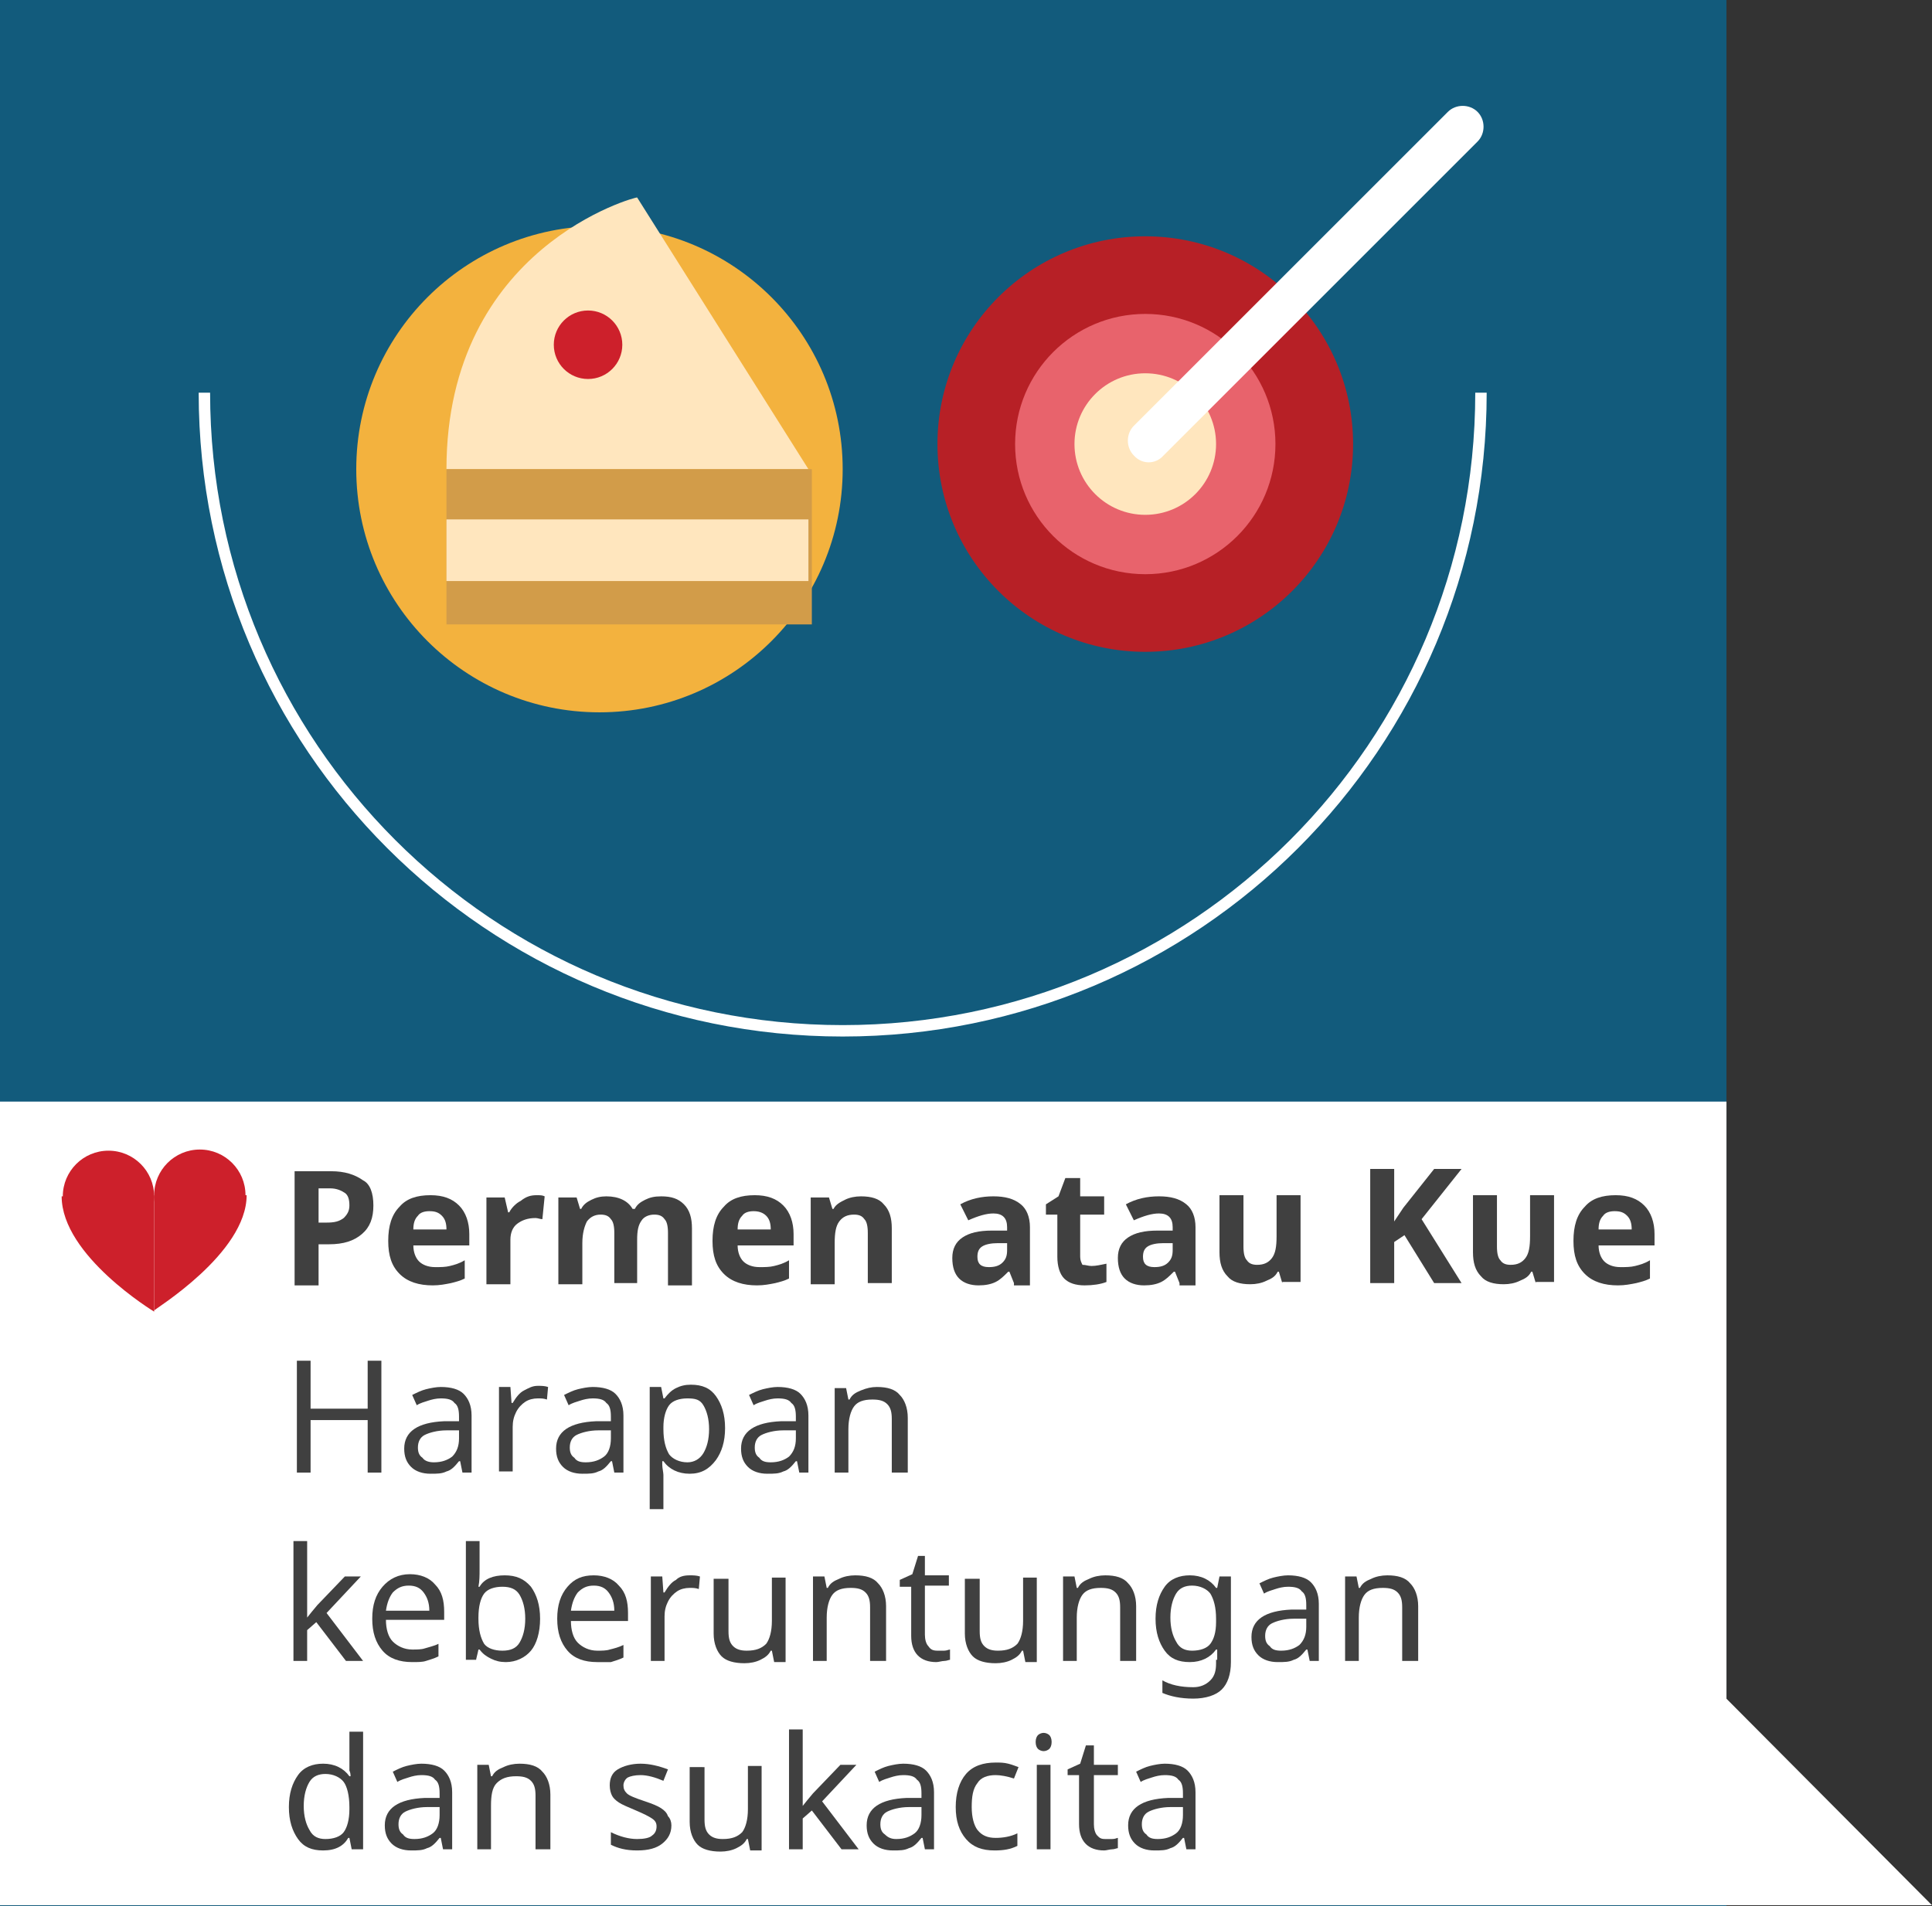 <?xml version="1.0" encoding="utf-8"?>
<!-- Generator: Adobe Illustrator 19.0.0, SVG Export Plug-In . SVG Version: 6.00 Build 0)  -->
<svg version="1.1" id="Layer_1" xmlns="http://www.w3.org/2000/svg" xmlns:xlink="http://www.w3.org/1999/xlink" x="0px" y="0px"
	 viewBox="0 0 169.2 167" style="enable-background:new 0 0 169.2 167;" xml:space="preserve">
<rect x="0" y="0" width="169.2" height="167" fill="#333333" stroke="none"/>
<style type="text/css">
	.st0{fill:#125B7C;}
	.st1{fill:#FFFFFF;}
	.st2{fill:#CD202B;}
	.st3{fill:#F3B23E;}
	.st4{fill:#FFE6BE;}
	.st5{fill:#D29C49;}
	.st6{fill:none;stroke:#FFFFFF;stroke-miterlimit:10;}
	.st7{fill:#B72026;}
	.st8{fill:#E8636C;}
	.st9{fill:#404040;}
</style>
<rect id="XMLID_4052_" y="0" class="st0" width="151.2" height="167"/>
<polygon id="XMLID_4187_" class="st1" points="144.5,166.9 149.4,147 169.2,166.9 "/>
<rect id="XMLID_4050_" y="96.5" class="st1" width="151.2" height="70.4"/>
<g id="XMLID_5489_">
	<circle id="XMLID_5490_" class="st2" cx="9.5" cy="104.8" r="4"/>
	<path id="XMLID_5491_" class="st2" d="M5.4,104.8h8.1v10.1C13.5,114.9,5.4,110,5.4,104.8z"/>
	<circle id="XMLID_2487_" class="st2" cx="17.5" cy="104.7" r="4"/>
	<path id="XMLID_2486_" class="st2" d="M21.6,104.7h-8.1v10.1C13.5,114.7,21.6,109.8,21.6,104.7z"/>
</g>
<g id="XMLID_603_">
	<circle id="XMLID_5738_" class="st3" cx="52.5" cy="41.1" r="21.3"/>
	<path id="XMLID_5739_" class="st4" d="M39.1,41.1h31.7l-15-23.8C55.8,17.2,39.1,21.6,39.1,41.1z"/>
	<rect id="XMLID_2482_" x="39.1" y="41.1" class="st5" width="32" height="13.6"/>
	<circle id="XMLID_5740_" class="st2" cx="51.5" cy="30.2" r="3"/>
	<path id="XMLID_2480_" class="st6" d="M17.9,34.4c0,30.9,25,55.9,55.9,55.9c30.9,0,55.9-25,55.9-55.9"/>
	<rect id="XMLID_2479_" x="39.1" y="45.5" class="st4" width="31.7" height="5.4"/>
	<circle id="XMLID_2478_" class="st7" cx="100.3" cy="38.9" r="18.2"/>
	<circle id="XMLID_2477_" class="st8" cx="100.3" cy="38.9" r="11.4"/>
	<circle id="XMLID_2476_" class="st4" cx="100.3" cy="38.9" r="6.2"/>
	<path id="XMLID_2475_" class="st1" d="M99.3,39.9L99.3,39.9c-0.7-0.7-0.7-1.9,0-2.6l27.5-27.5c0.7-0.7,1.9-0.7,2.6,0l0,0
		c0.7,0.7,0.7,1.9,0,2.6l-27.5,27.5C101.2,40.7,100,40.7,99.3,39.9z"/>
</g>
<g id="XMLID_14_">
	<g id="XMLID_1137_">
		<path id="XMLID_1358_" class="st9" d="M32.7,105.6c0,1.1-0.3,1.9-1,2.5c-0.7,0.6-1.6,0.9-2.9,0.9h-0.9v3.6h-2.1v-10H29
			c1.2,0,2.1,0.3,2.8,0.8C32.4,103.7,32.7,104.5,32.7,105.6z M27.9,107.1h0.7c0.7,0,1.1-0.1,1.5-0.4c0.3-0.3,0.5-0.6,0.5-1.1
			c0-0.5-0.1-0.9-0.4-1.1c-0.3-0.2-0.7-0.4-1.3-0.4h-1V107.1z"/>
		<path id="XMLID_1355_" class="st9" d="M37.9,112.6c-1.2,0-2.2-0.3-2.9-1c-0.7-0.7-1-1.6-1-2.9c0-1.3,0.3-2.3,1-3
			c0.6-0.7,1.5-1,2.7-1c1.1,0,1.9,0.3,2.5,0.9s0.9,1.5,0.9,2.5v1h-4.9c0,0.6,0.2,1.1,0.5,1.4c0.3,0.3,0.8,0.5,1.4,0.5
			c0.5,0,0.9,0,1.3-0.1s0.8-0.2,1.3-0.5v1.6c-0.4,0.2-0.8,0.3-1.2,0.4C39,112.5,38.5,112.6,37.9,112.6z M37.6,106.1
			c-0.4,0-0.8,0.1-1,0.4c-0.3,0.3-0.4,0.7-0.4,1.2h2.9c0-0.5-0.1-0.9-0.4-1.2S38.1,106.1,37.6,106.1z"/>
		<path id="XMLID_1353_" class="st9" d="M47,104.7c0.3,0,0.5,0,0.7,0.1l-0.2,2c-0.2,0-0.4-0.1-0.6-0.1c-0.7,0-1.2,0.2-1.6,0.5
			s-0.6,0.8-0.6,1.4v3.9h-2.1v-7.6h1.6l0.3,1.3h0.1c0.2-0.4,0.6-0.8,1-1C46.1,104.8,46.5,104.7,47,104.7z"/>
		<path id="XMLID_1351_" class="st9" d="M55.9,112.4h-2.1V108c0-0.6-0.1-1-0.3-1.2c-0.2-0.3-0.5-0.4-0.9-0.4c-0.5,0-0.9,0.2-1.2,0.6
			c-0.2,0.4-0.4,1-0.4,1.9v3.6h-2.1v-7.6h1.6l0.3,1h0.1c0.2-0.4,0.5-0.6,0.9-0.8c0.4-0.2,0.8-0.3,1.3-0.3c1.1,0,1.9,0.4,2.3,1.1h0.2
			c0.2-0.4,0.5-0.6,0.9-0.8c0.4-0.2,0.8-0.3,1.4-0.3c0.9,0,1.5,0.2,2,0.7s0.7,1.2,0.7,2.1v5h-2.1V108c0-0.6-0.1-1-0.3-1.2
			c-0.2-0.3-0.5-0.4-0.9-0.4c-0.5,0-0.9,0.2-1.1,0.5c-0.3,0.4-0.4,0.9-0.4,1.7V112.4z"/>
		<path id="XMLID_1348_" class="st9" d="M66.3,112.6c-1.2,0-2.2-0.3-2.9-1c-0.7-0.7-1-1.6-1-2.9c0-1.3,0.3-2.3,1-3
			c0.6-0.7,1.5-1,2.7-1c1.1,0,1.9,0.3,2.5,0.9s0.9,1.5,0.9,2.5v1h-4.9c0,0.6,0.2,1.1,0.5,1.4c0.3,0.3,0.8,0.5,1.4,0.5
			c0.5,0,0.9,0,1.3-0.1s0.8-0.2,1.3-0.5v1.6c-0.4,0.2-0.8,0.3-1.2,0.4C67.4,112.5,66.9,112.6,66.3,112.6z M66,106.1
			c-0.4,0-0.8,0.1-1,0.4c-0.3,0.3-0.4,0.7-0.4,1.2h2.9c0-0.5-0.1-0.9-0.4-1.2S66.4,106.1,66,106.1z"/>
		<path id="XMLID_1346_" class="st9" d="M78.1,112.4h-2.1V108c0-0.6-0.1-1-0.3-1.2c-0.2-0.3-0.5-0.4-0.9-0.4c-0.6,0-1,0.2-1.3,0.6
			s-0.4,1-0.4,1.9v3.6h-2.1v-7.6h1.6l0.3,1h0.1c0.2-0.4,0.6-0.6,1-0.8c0.4-0.2,0.9-0.3,1.4-0.3c0.9,0,1.6,0.2,2,0.7
			c0.5,0.5,0.7,1.2,0.7,2.1V112.4z"/>
		<path id="XMLID_1343_" class="st9" d="M88.8,112.4l-0.4-1h-0.1c-0.4,0.4-0.7,0.7-1.1,0.9s-0.9,0.3-1.5,0.3c-0.7,0-1.3-0.2-1.7-0.6
			c-0.4-0.4-0.6-1-0.6-1.8c0-0.8,0.3-1.4,0.9-1.8c0.6-0.4,1.4-0.6,2.6-0.6l1.3,0v-0.3c0-0.8-0.4-1.2-1.2-1.2c-0.6,0-1.3,0.2-2.2,0.6
			l-0.7-1.4c0.9-0.5,1.9-0.7,2.9-0.7c1,0,1.8,0.2,2.4,0.7c0.5,0.4,0.8,1.1,0.8,2v5.1H88.8z M88.2,108.9l-0.8,0
			c-0.6,0-1.1,0.1-1.4,0.3c-0.3,0.2-0.4,0.5-0.4,0.9c0,0.6,0.3,0.9,1,0.9c0.5,0,0.9-0.1,1.2-0.4c0.3-0.3,0.4-0.6,0.4-1.1V108.9z"/>
		<path id="XMLID_1341_" class="st9" d="M95.6,110.9c0.4,0,0.8-0.1,1.3-0.2v1.6c-0.5,0.2-1.2,0.3-1.9,0.3c-0.8,0-1.4-0.2-1.8-0.6
			c-0.4-0.4-0.6-1.1-0.6-1.9v-3.7h-1v-0.9l1.1-0.7l0.6-1.6h1.3v1.6h2.1v1.6h-2.1v3.7c0,0.3,0.1,0.5,0.2,0.7
			C95.1,110.8,95.3,110.9,95.6,110.9z"/>
		<path id="XMLID_1338_" class="st9" d="M103.3,112.4l-0.4-1h-0.1c-0.4,0.4-0.7,0.7-1.1,0.9s-0.9,0.3-1.5,0.3
			c-0.7,0-1.3-0.2-1.7-0.6c-0.4-0.4-0.6-1-0.6-1.8c0-0.8,0.3-1.4,0.9-1.8c0.6-0.4,1.4-0.6,2.6-0.6l1.3,0v-0.3c0-0.8-0.4-1.2-1.2-1.2
			c-0.6,0-1.3,0.2-2.2,0.6l-0.7-1.4c0.9-0.5,1.9-0.7,2.9-0.7c1,0,1.8,0.2,2.4,0.7c0.5,0.4,0.8,1.1,0.8,2v5.1H103.3z M102.7,108.9
			l-0.8,0c-0.6,0-1.1,0.1-1.4,0.3c-0.3,0.2-0.4,0.5-0.4,0.9c0,0.6,0.3,0.9,1,0.9c0.5,0,0.9-0.1,1.2-0.4c0.3-0.3,0.4-0.6,0.4-1.1
			V108.9z"/>
		<path id="XMLID_1336_" class="st9" d="M112.3,112.4l-0.3-1h-0.1c-0.2,0.4-0.5,0.6-1,0.8c-0.4,0.2-0.9,0.3-1.4,0.3
			c-0.9,0-1.6-0.2-2-0.7c-0.5-0.5-0.7-1.2-0.7-2.1v-5h2.1v4.5c0,0.6,0.1,1,0.3,1.2c0.2,0.3,0.5,0.4,0.9,0.4c0.6,0,1-0.2,1.3-0.6
			s0.4-1,0.4-1.9v-3.6h2.1v7.6H112.3z"/>
		<path id="XMLID_1334_" class="st9" d="M128,112.4h-2.4l-2.6-4.2l-0.9,0.6v3.6h-2.1v-10h2.1v4.6l0.8-1.2l2.7-3.4h2.4l-3.5,4.4
			L128,112.4z"/>
		<path id="XMLID_1332_" class="st9" d="M134.5,112.4l-0.3-1h-0.1c-0.2,0.4-0.5,0.6-1,0.8c-0.4,0.2-0.9,0.3-1.4,0.3
			c-0.9,0-1.6-0.2-2-0.7c-0.5-0.5-0.7-1.2-0.7-2.1v-5h2.1v4.5c0,0.6,0.1,1,0.3,1.2c0.2,0.3,0.5,0.4,0.9,0.4c0.6,0,1-0.2,1.3-0.6
			s0.4-1,0.4-1.9v-3.6h2.1v7.6H134.5z"/>
		<path id="XMLID_1329_" class="st9" d="M141.7,112.6c-1.2,0-2.2-0.3-2.9-1c-0.7-0.7-1-1.6-1-2.9c0-1.3,0.3-2.3,1-3
			c0.6-0.7,1.5-1,2.7-1c1.1,0,1.9,0.3,2.5,0.9s0.9,1.5,0.9,2.5v1h-4.9c0,0.6,0.2,1.1,0.5,1.4c0.3,0.3,0.8,0.5,1.4,0.5
			c0.5,0,0.9,0,1.3-0.1s0.8-0.2,1.3-0.5v1.6c-0.4,0.2-0.8,0.3-1.2,0.4C142.8,112.5,142.3,112.6,141.7,112.6z M141.4,106.1
			c-0.4,0-0.8,0.1-1,0.4c-0.3,0.3-0.4,0.7-0.4,1.2h2.9c0-0.5-0.1-0.9-0.4-1.2S141.9,106.1,141.4,106.1z"/>
		<path id="XMLID_1327_" class="st9" d="M33.4,129h-1.2v-4.6h-5v4.6h-1.2v-9.8h1.2v4.2h5v-4.2h1.2V129z"/>
		<path id="XMLID_1324_" class="st9" d="M40.5,129l-0.2-1h-0.1c-0.4,0.5-0.7,0.8-1.1,0.9c-0.4,0.2-0.8,0.2-1.4,0.2
			c-0.7,0-1.3-0.2-1.7-0.6c-0.4-0.4-0.6-0.9-0.6-1.6c0-1.5,1.2-2.3,3.5-2.4l1.3,0v-0.4c0-0.6-0.1-1-0.4-1.2
			c-0.2-0.3-0.6-0.4-1.2-0.4c-0.4,0-0.8,0.1-1.1,0.2c-0.3,0.1-0.7,0.2-1,0.4l-0.4-0.9c0.4-0.2,0.8-0.4,1.2-0.5
			c0.4-0.1,0.9-0.2,1.3-0.2c0.9,0,1.6,0.2,2,0.6c0.4,0.4,0.7,1,0.7,1.9v5H40.5z M38,128.1c0.7,0,1.2-0.2,1.6-0.5
			c0.4-0.4,0.6-0.9,0.6-1.6v-0.7l-1.1,0c-0.8,0-1.5,0.2-1.9,0.4c-0.4,0.2-0.6,0.6-0.6,1.1c0,0.4,0.1,0.7,0.4,0.9
			C37.2,128,37.6,128.1,38,128.1z"/>
		<path id="XMLID_1322_" class="st9" d="M47.1,121.4c0.3,0,0.6,0,0.9,0.1l-0.1,1.1c-0.3-0.1-0.5-0.1-0.8-0.1c-0.4,0-0.8,0.1-1.1,0.3
			s-0.6,0.5-0.8,0.9c-0.2,0.4-0.3,0.8-0.3,1.3v3.9h-1.2v-7.4h1l0.1,1.4h0.1c0.3-0.5,0.6-0.9,1-1.1S46.6,121.4,47.1,121.4z"/>
		<path id="XMLID_1319_" class="st9" d="M53.8,129l-0.2-1h-0.1c-0.4,0.5-0.7,0.8-1.1,0.9c-0.4,0.2-0.8,0.2-1.4,0.2
			c-0.7,0-1.3-0.2-1.7-0.6c-0.4-0.4-0.6-0.9-0.6-1.6c0-1.5,1.2-2.3,3.5-2.4l1.3,0v-0.4c0-0.6-0.1-1-0.4-1.2
			c-0.2-0.3-0.6-0.4-1.2-0.4c-0.4,0-0.8,0.1-1.1,0.2c-0.3,0.1-0.7,0.2-1,0.4l-0.4-0.9c0.4-0.2,0.8-0.4,1.2-0.5
			c0.4-0.1,0.9-0.2,1.3-0.2c0.9,0,1.6,0.2,2,0.6c0.4,0.4,0.7,1,0.7,1.9v5H53.8z M51.3,128.1c0.7,0,1.2-0.2,1.6-0.5s0.6-0.9,0.6-1.6
			v-0.7l-1.1,0c-0.8,0-1.5,0.2-1.9,0.4c-0.4,0.2-0.6,0.6-0.6,1.1c0,0.4,0.1,0.7,0.4,0.9C50.5,128,50.8,128.1,51.3,128.1z"/>
		<path id="XMLID_1316_" class="st9" d="M60.4,129.1c-1,0-1.8-0.4-2.3-1.1h-0.1l0,0.3c0,0.3,0.1,0.7,0.1,0.9v3h-1.2v-10.7h1l0.2,1
			h0.1c0.3-0.4,0.6-0.7,1-0.9c0.4-0.2,0.8-0.3,1.3-0.3c1,0,1.7,0.3,2.2,1c0.5,0.7,0.8,1.6,0.8,2.8c0,1.2-0.3,2.1-0.8,2.8
			C62.1,128.7,61.4,129.1,60.4,129.1z M60.2,122.5c-0.7,0-1.3,0.2-1.6,0.6c-0.3,0.4-0.5,1.1-0.5,1.9v0.2c0,1,0.2,1.7,0.5,2.2
			c0.3,0.4,0.9,0.7,1.6,0.7c0.6,0,1.1-0.3,1.4-0.8s0.5-1.2,0.5-2.1c0-0.9-0.2-1.6-0.5-2.1S60.9,122.5,60.2,122.5z"/>
		<path id="XMLID_1313_" class="st9" d="M70,129l-0.2-1h-0.1c-0.4,0.5-0.7,0.8-1.1,0.9c-0.4,0.2-0.8,0.2-1.4,0.2
			c-0.7,0-1.3-0.2-1.7-0.6c-0.4-0.4-0.6-0.9-0.6-1.6c0-1.5,1.2-2.3,3.5-2.4l1.3,0v-0.4c0-0.6-0.1-1-0.4-1.2
			c-0.2-0.3-0.6-0.4-1.2-0.4c-0.4,0-0.8,0.1-1.1,0.2c-0.3,0.1-0.7,0.2-1,0.4l-0.4-0.9c0.4-0.2,0.8-0.4,1.2-0.5
			c0.4-0.1,0.9-0.2,1.3-0.2c0.9,0,1.6,0.2,2,0.6c0.4,0.4,0.7,1,0.7,1.9v5H70z M67.5,128.1c0.7,0,1.2-0.2,1.6-0.5
			c0.4-0.4,0.6-0.9,0.6-1.6v-0.7l-1.1,0c-0.8,0-1.5,0.2-1.9,0.4c-0.4,0.2-0.6,0.6-0.6,1.1c0,0.4,0.1,0.7,0.4,0.9
			C66.7,128,67,128.1,67.5,128.1z"/>
		<path id="XMLID_1311_" class="st9" d="M78.1,129v-4.7c0-0.6-0.1-1-0.4-1.3c-0.3-0.3-0.7-0.4-1.3-0.4c-0.8,0-1.3,0.2-1.6,0.6
			c-0.3,0.4-0.5,1.1-0.5,2v3.8h-1.2v-7.4h1l0.2,1h0.1c0.2-0.4,0.5-0.6,1-0.8s0.9-0.3,1.4-0.3c0.9,0,1.6,0.2,2,0.7
			c0.4,0.4,0.7,1.1,0.7,2v4.8H78.1z"/>
		<path id="XMLID_1309_" class="st9" d="M26.9,141.7l0.4-0.5l0.5-0.6l2.4-2.5h1.4l-3,3.2l3.2,4.2h-1.5l-2.6-3.4l-0.8,0.7v2.7h-1.2
			V135h1.2v5.5V141.7L26.9,141.7z"/>
		<path id="XMLID_1306_" class="st9" d="M36.1,145.6c-1.1,0-2-0.3-2.6-1s-0.9-1.6-0.9-2.8c0-1.2,0.3-2.1,0.9-2.8s1.4-1.1,2.4-1.1
			c0.9,0,1.7,0.3,2.2,0.9c0.6,0.6,0.8,1.4,0.8,2.4v0.7h-5.1c0,0.8,0.2,1.5,0.6,1.9c0.4,0.4,1,0.7,1.7,0.7c0.4,0,0.8,0,1.1-0.1
			s0.8-0.2,1.2-0.4v1.1c-0.4,0.2-0.8,0.3-1.1,0.4C37,145.6,36.6,145.6,36.1,145.6z M35.8,138.9c-0.6,0-1,0.2-1.4,0.6
			c-0.3,0.4-0.5,0.9-0.6,1.6h3.8c0-0.7-0.2-1.2-0.5-1.6S36.4,138.9,35.8,138.9z"/>
		<path id="XMLID_1303_" class="st9" d="M44.2,138c1,0,1.7,0.3,2.3,1c0.5,0.7,0.8,1.6,0.8,2.8c0,1.2-0.3,2.2-0.8,2.8s-1.3,1-2.2,1
			c-0.5,0-0.9-0.1-1.3-0.3c-0.4-0.2-0.7-0.4-1-0.8h-0.1c-0.1,0.5-0.2,0.8-0.2,0.9h-0.9V135h1.2v2.5c0,0.5,0,1-0.1,1.5h0.1
			C42.4,138.3,43.2,138,44.2,138z M44,139c-0.7,0-1.3,0.2-1.6,0.6c-0.3,0.4-0.5,1.1-0.5,2.1v0.1c0,1,0.2,1.7,0.5,2.2
			c0.3,0.4,0.9,0.6,1.6,0.6c0.7,0,1.2-0.2,1.5-0.7c0.3-0.5,0.5-1.2,0.5-2.1c0-0.9-0.2-1.6-0.5-2.1S44.7,139,44,139z"/>
		<path id="XMLID_1300_" class="st9" d="M52.3,145.6c-1.1,0-2-0.3-2.6-1c-0.6-0.7-0.9-1.6-0.9-2.8c0-1.2,0.3-2.1,0.9-2.8
			S51,138,52,138c0.9,0,1.7,0.3,2.2,0.9c0.6,0.6,0.8,1.4,0.8,2.4v0.7H50c0,0.8,0.2,1.5,0.6,1.9s1,0.7,1.7,0.7c0.4,0,0.8,0,1.1-0.1
			c0.4-0.1,0.8-0.2,1.2-0.4v1.1c-0.4,0.2-0.8,0.3-1.1,0.4C53.2,145.6,52.8,145.6,52.3,145.6z M52,138.9c-0.6,0-1,0.2-1.4,0.6
			c-0.3,0.4-0.5,0.9-0.6,1.6h3.8c0-0.7-0.2-1.2-0.5-1.6C53,139.1,52.6,138.9,52,138.9z"/>
		<path id="XMLID_1298_" class="st9" d="M60.4,138c0.3,0,0.6,0,0.9,0.1l-0.1,1.1c-0.3-0.1-0.5-0.1-0.8-0.1c-0.4,0-0.8,0.1-1.1,0.3
			c-0.3,0.2-0.6,0.5-0.8,0.9s-0.3,0.8-0.3,1.3v3.9h-1.2v-7.4h1l0.1,1.4h0.1c0.3-0.5,0.6-0.9,1-1.1C59.5,138.1,59.9,138,60.4,138z"/>
		<path id="XMLID_1296_" class="st9" d="M63.8,138.1v4.8c0,0.6,0.1,1,0.4,1.3c0.3,0.3,0.7,0.4,1.2,0.4c0.8,0,1.3-0.2,1.7-0.6
			c0.3-0.4,0.5-1.1,0.5-2v-3.8h1.2v7.4h-1l-0.2-1h-0.1c-0.2,0.4-0.5,0.6-0.9,0.8s-0.9,0.3-1.4,0.3c-0.9,0-1.6-0.2-2-0.6
			s-0.7-1.1-0.7-2v-4.8H63.8z"/>
		<path id="XMLID_1294_" class="st9" d="M76.2,145.5v-4.7c0-0.6-0.1-1-0.4-1.3c-0.3-0.3-0.7-0.4-1.3-0.4c-0.8,0-1.3,0.2-1.6,0.6
			c-0.3,0.4-0.5,1.1-0.5,2v3.8h-1.2v-7.4h1l0.2,1h0.1c0.2-0.4,0.5-0.6,1-0.8c0.4-0.2,0.9-0.3,1.4-0.3c0.9,0,1.6,0.2,2,0.7
			c0.4,0.4,0.7,1.1,0.7,2v4.8H76.2z"/>
		<path id="XMLID_1292_" class="st9" d="M82.1,144.6c0.2,0,0.3,0,0.6,0c0.2,0,0.4-0.1,0.5-0.1v0.9c-0.1,0-0.3,0.1-0.5,0.1
			c-0.2,0-0.5,0.1-0.7,0.1c-1.4,0-2.2-0.8-2.2-2.3V139h-1v-0.6l1.1-0.5l0.5-1.6H81v1.7h2.1v0.9H81v4.3c0,0.4,0.1,0.8,0.3,1
			C81.5,144.5,81.7,144.6,82.1,144.6z"/>
		<path id="XMLID_1175_" class="st9" d="M85.8,138.1v4.8c0,0.6,0.1,1,0.4,1.3s0.7,0.4,1.2,0.4c0.8,0,1.3-0.2,1.7-0.6
			c0.3-0.4,0.5-1.1,0.5-2v-3.8h1.2v7.4h-1l-0.2-1h-0.1c-0.2,0.4-0.5,0.6-0.9,0.8s-0.9,0.3-1.4,0.3c-0.9,0-1.6-0.2-2-0.6
			s-0.7-1.1-0.7-2v-4.8H85.8z"/>
		<path id="XMLID_1173_" class="st9" d="M98.1,145.5v-4.7c0-0.6-0.1-1-0.4-1.3c-0.3-0.3-0.7-0.4-1.3-0.4c-0.8,0-1.3,0.2-1.6,0.6
			s-0.5,1.1-0.5,2v3.8h-1.2v-7.4h1l0.2,1h0.1c0.2-0.4,0.5-0.6,1-0.8c0.4-0.2,0.9-0.3,1.4-0.3c0.9,0,1.6,0.2,2,0.7
			c0.4,0.4,0.7,1.1,0.7,2v4.8H98.1z"/>
		<path id="XMLID_1170_" class="st9" d="M106.6,145.4l0-0.9h-0.1c-0.5,0.7-1.3,1.1-2.3,1.1c-1,0-1.7-0.3-2.2-1
			c-0.5-0.7-0.8-1.6-0.8-2.8c0-1.2,0.3-2.1,0.8-2.8c0.5-0.7,1.3-1,2.2-1c1,0,1.8,0.4,2.3,1.1h0.1l0.2-1h1v7.5c0,1.1-0.3,1.9-0.8,2.4
			s-1.4,0.8-2.5,0.8c-1.1,0-2-0.2-2.7-0.5v-1.1c0.7,0.4,1.6,0.6,2.7,0.6c0.6,0,1.1-0.2,1.5-0.6c0.4-0.4,0.5-0.9,0.5-1.5V145.4z
			 M104.4,144.6c0.7,0,1.3-0.2,1.6-0.6c0.3-0.4,0.5-1,0.5-1.9v-0.3c0-1-0.2-1.7-0.5-2.2c-0.3-0.4-0.9-0.7-1.6-0.7
			c-0.6,0-1.1,0.2-1.4,0.7c-0.3,0.5-0.5,1.2-0.5,2.1c0,0.9,0.2,1.6,0.5,2.1C103.3,144.4,103.8,144.6,104.4,144.6z"/>
		<path id="XMLID_1167_" class="st9" d="M114.7,145.5l-0.2-1h-0.1c-0.4,0.5-0.7,0.8-1.1,0.9c-0.4,0.2-0.8,0.2-1.4,0.2
			c-0.7,0-1.3-0.2-1.7-0.6s-0.6-0.9-0.6-1.6c0-1.5,1.2-2.3,3.5-2.4l1.3,0v-0.4c0-0.6-0.1-1-0.4-1.2c-0.2-0.3-0.6-0.4-1.2-0.4
			c-0.4,0-0.8,0.1-1.1,0.2s-0.7,0.2-1,0.4l-0.4-0.9c0.4-0.2,0.8-0.4,1.2-0.5c0.4-0.1,0.9-0.2,1.3-0.2c0.9,0,1.6,0.2,2,0.6
			c0.4,0.4,0.7,1,0.7,1.9v5H114.7z M112.2,144.6c0.7,0,1.2-0.2,1.6-0.5c0.4-0.4,0.6-0.9,0.6-1.6v-0.7l-1.1,0c-0.8,0-1.5,0.2-1.9,0.4
			s-0.6,0.6-0.6,1.1c0,0.4,0.1,0.7,0.4,0.9C111.4,144.5,111.7,144.6,112.2,144.6z"/>
		<path id="XMLID_1165_" class="st9" d="M122.8,145.5v-4.7c0-0.6-0.1-1-0.4-1.3c-0.3-0.3-0.7-0.4-1.3-0.4c-0.8,0-1.3,0.2-1.6,0.6
			s-0.5,1.1-0.5,2v3.8h-1.2v-7.4h1l0.2,1h0.1c0.2-0.4,0.5-0.6,1-0.8c0.4-0.2,0.9-0.3,1.4-0.3c0.9,0,1.6,0.2,2,0.7
			c0.4,0.4,0.7,1.1,0.7,2v4.8H122.8z"/>
		<path id="XMLID_1162_" class="st9" d="M28.3,162.1c-1,0-1.7-0.3-2.2-1c-0.5-0.7-0.8-1.6-0.8-2.8c0-1.2,0.3-2.1,0.8-2.8
			c0.5-0.7,1.3-1,2.2-1c1,0,1.8,0.4,2.3,1.1h0.1c0-0.1,0-0.3-0.1-0.5c0-0.3,0-0.5,0-0.5v-2.9h1.2V162h-1l-0.2-1h-0.1
			C30.1,161.7,29.4,162.1,28.3,162.1z M28.5,161.1c0.7,0,1.3-0.2,1.6-0.6c0.3-0.4,0.5-1.1,0.5-2v-0.2c0-1-0.2-1.8-0.5-2.2
			c-0.3-0.4-0.9-0.7-1.6-0.7c-0.6,0-1.1,0.2-1.4,0.7c-0.3,0.5-0.5,1.2-0.5,2.1c0,0.9,0.2,1.6,0.5,2.1
			C27.4,160.9,27.9,161.1,28.5,161.1z"/>
		<path id="XMLID_1159_" class="st9" d="M38.8,162l-0.2-1h-0.1c-0.4,0.5-0.7,0.8-1.1,0.9c-0.4,0.2-0.8,0.2-1.4,0.2
			c-0.7,0-1.3-0.2-1.7-0.6s-0.6-0.9-0.6-1.6c0-1.5,1.2-2.3,3.5-2.4l1.3,0v-0.4c0-0.6-0.1-1-0.4-1.2c-0.2-0.3-0.6-0.4-1.2-0.4
			c-0.4,0-0.8,0.1-1.1,0.2c-0.3,0.1-0.7,0.2-1,0.4l-0.4-0.9c0.4-0.2,0.8-0.4,1.2-0.5c0.4-0.1,0.9-0.2,1.3-0.2c0.9,0,1.6,0.2,2,0.6
			c0.4,0.4,0.7,1,0.7,1.9v5H38.8z M36.3,161.1c0.7,0,1.2-0.2,1.6-0.5s0.6-0.9,0.6-1.6v-0.7l-1.1,0c-0.8,0-1.5,0.2-1.9,0.4
			c-0.4,0.2-0.6,0.6-0.6,1.1c0,0.4,0.1,0.7,0.4,0.9C35.5,161,35.8,161.1,36.3,161.1z"/>
		<path id="XMLID_1157_" class="st9" d="M46.9,162v-4.7c0-0.6-0.1-1-0.4-1.3c-0.3-0.3-0.7-0.4-1.3-0.4c-0.8,0-1.3,0.2-1.7,0.6
			s-0.5,1.1-0.5,2v3.8h-1.2v-7.4h1l0.2,1h0.1c0.2-0.4,0.5-0.6,1-0.8c0.4-0.2,0.9-0.3,1.4-0.3c0.9,0,1.6,0.2,2,0.7
			c0.4,0.4,0.7,1.1,0.7,2v4.8H46.9z"/>
		<path id="XMLID_1155_" class="st9" d="M58.8,159.9c0,0.7-0.3,1.2-0.8,1.6c-0.5,0.4-1.2,0.6-2.2,0.6c-1,0-1.7-0.2-2.3-0.5v-1.1
			c0.8,0.4,1.6,0.6,2.3,0.6c0.6,0,1.1-0.1,1.3-0.3c0.3-0.2,0.4-0.5,0.4-0.8c0-0.3-0.1-0.5-0.4-0.7c-0.3-0.2-0.7-0.4-1.4-0.7
			c-0.7-0.3-1.2-0.5-1.5-0.7s-0.5-0.4-0.6-0.6c-0.1-0.2-0.2-0.5-0.2-0.9c0-0.6,0.2-1.1,0.7-1.4c0.5-0.3,1.2-0.5,2-0.5
			c0.8,0,1.6,0.2,2.4,0.5l-0.4,1c-0.7-0.3-1.4-0.5-2-0.5c-0.5,0-0.9,0.1-1.1,0.2s-0.4,0.4-0.4,0.7c0,0.3,0.1,0.5,0.3,0.7
			s0.7,0.4,1.6,0.7c0.6,0.2,1.1,0.4,1.4,0.6c0.3,0.2,0.5,0.4,0.6,0.7C58.7,159.3,58.8,159.6,58.8,159.9z"/>
		<path id="XMLID_1153_" class="st9" d="M61.7,154.6v4.8c0,0.6,0.1,1,0.4,1.3s0.7,0.4,1.2,0.4c0.8,0,1.3-0.2,1.7-0.6
			c0.3-0.4,0.5-1.1,0.5-2v-3.8h1.2v7.4h-1l-0.2-1h-0.1c-0.2,0.4-0.5,0.6-0.9,0.8s-0.9,0.3-1.4,0.3c-0.9,0-1.6-0.2-2-0.6
			s-0.7-1.1-0.7-2v-4.8H61.7z"/>
		<path id="XMLID_1151_" class="st9" d="M70.3,158.2l0.4-0.5l0.5-0.6l2.4-2.5H75l-3,3.2l3.2,4.2h-1.5l-2.6-3.4l-0.8,0.7v2.7h-1.2
			v-10.5h1.2v5.5V158.2L70.3,158.2z"/>
		<path id="XMLID_1148_" class="st9" d="M81,162l-0.2-1h-0.1c-0.4,0.5-0.7,0.8-1.1,0.9c-0.4,0.2-0.8,0.2-1.4,0.2
			c-0.7,0-1.3-0.2-1.7-0.6s-0.6-0.9-0.6-1.6c0-1.5,1.2-2.3,3.5-2.4l1.3,0v-0.4c0-0.6-0.1-1-0.4-1.2c-0.2-0.3-0.6-0.4-1.2-0.4
			c-0.4,0-0.8,0.1-1.1,0.2c-0.3,0.1-0.7,0.2-1,0.4l-0.4-0.9c0.4-0.2,0.8-0.4,1.2-0.5c0.4-0.1,0.9-0.2,1.3-0.2c0.9,0,1.6,0.2,2,0.6
			c0.4,0.4,0.7,1,0.7,1.9v5H81z M78.5,161.1c0.7,0,1.2-0.2,1.6-0.5s0.6-0.9,0.6-1.6v-0.7l-1.1,0c-0.8,0-1.5,0.2-1.9,0.4
			c-0.4,0.2-0.6,0.6-0.6,1.1c0,0.4,0.1,0.7,0.4,0.9C77.8,161,78.1,161.1,78.5,161.1z"/>
		<path id="XMLID_1146_" class="st9" d="M87.1,162.1c-1.1,0-1.9-0.3-2.5-1c-0.6-0.7-0.9-1.6-0.9-2.8c0-1.2,0.3-2.2,0.9-2.9
			c0.6-0.7,1.5-1,2.6-1c0.4,0,0.7,0,1.1,0.1s0.6,0.2,0.9,0.3l-0.4,1c-0.6-0.2-1.2-0.3-1.6-0.3c-0.7,0-1.3,0.2-1.6,0.7
			c-0.4,0.5-0.5,1.2-0.5,2.1c0,0.9,0.2,1.6,0.5,2c0.4,0.5,0.9,0.7,1.6,0.7c0.6,0,1.3-0.1,1.9-0.4v1.1
			C88.5,162,87.9,162.1,87.1,162.1z"/>
		<path id="XMLID_1143_" class="st9" d="M90.7,152.6c0-0.3,0.1-0.5,0.2-0.6s0.3-0.2,0.5-0.2c0.2,0,0.4,0.1,0.5,0.2
			c0.1,0.1,0.2,0.3,0.2,0.6c0,0.3-0.1,0.5-0.2,0.6c-0.1,0.1-0.3,0.2-0.5,0.2c-0.2,0-0.4-0.1-0.5-0.2
			C90.8,153.1,90.7,152.9,90.7,152.6z M92,162h-1.2v-7.4H92V162z"/>
		<path id="XMLID_1141_" class="st9" d="M96.8,161.1c0.2,0,0.3,0,0.6,0s0.4-0.1,0.5-0.1v0.9c-0.1,0-0.3,0.1-0.5,0.1
			c-0.2,0-0.5,0.1-0.7,0.1c-1.4,0-2.2-0.8-2.2-2.3v-4.3h-1V155l1.1-0.5l0.5-1.6h0.7v1.7h2.1v0.9h-2.1v4.3c0,0.4,0.1,0.8,0.3,1
			S96.4,161.1,96.8,161.1z"/>
		<path id="XMLID_1138_" class="st9" d="M103.9,162l-0.2-1h-0.1c-0.4,0.5-0.7,0.8-1.1,0.9c-0.4,0.2-0.8,0.2-1.4,0.2
			c-0.7,0-1.3-0.2-1.7-0.6c-0.4-0.4-0.6-0.9-0.6-1.6c0-1.5,1.2-2.3,3.5-2.4l1.3,0v-0.4c0-0.6-0.1-1-0.4-1.2
			c-0.2-0.3-0.6-0.4-1.2-0.4c-0.4,0-0.8,0.1-1.1,0.2c-0.3,0.1-0.7,0.2-1,0.4l-0.4-0.9c0.4-0.2,0.8-0.4,1.2-0.5
			c0.4-0.1,0.9-0.2,1.3-0.2c0.9,0,1.6,0.2,2,0.6c0.4,0.4,0.7,1,0.7,1.9v5H103.9z M101.4,161.1c0.7,0,1.2-0.2,1.6-0.5
			s0.6-0.9,0.6-1.6v-0.7l-1.1,0c-0.8,0-1.5,0.2-1.9,0.4s-0.6,0.6-0.6,1.1c0,0.4,0.1,0.7,0.4,0.9C100.6,161,100.9,161.1,101.4,161.1z
			"/>
	</g>
</g>
</svg>
